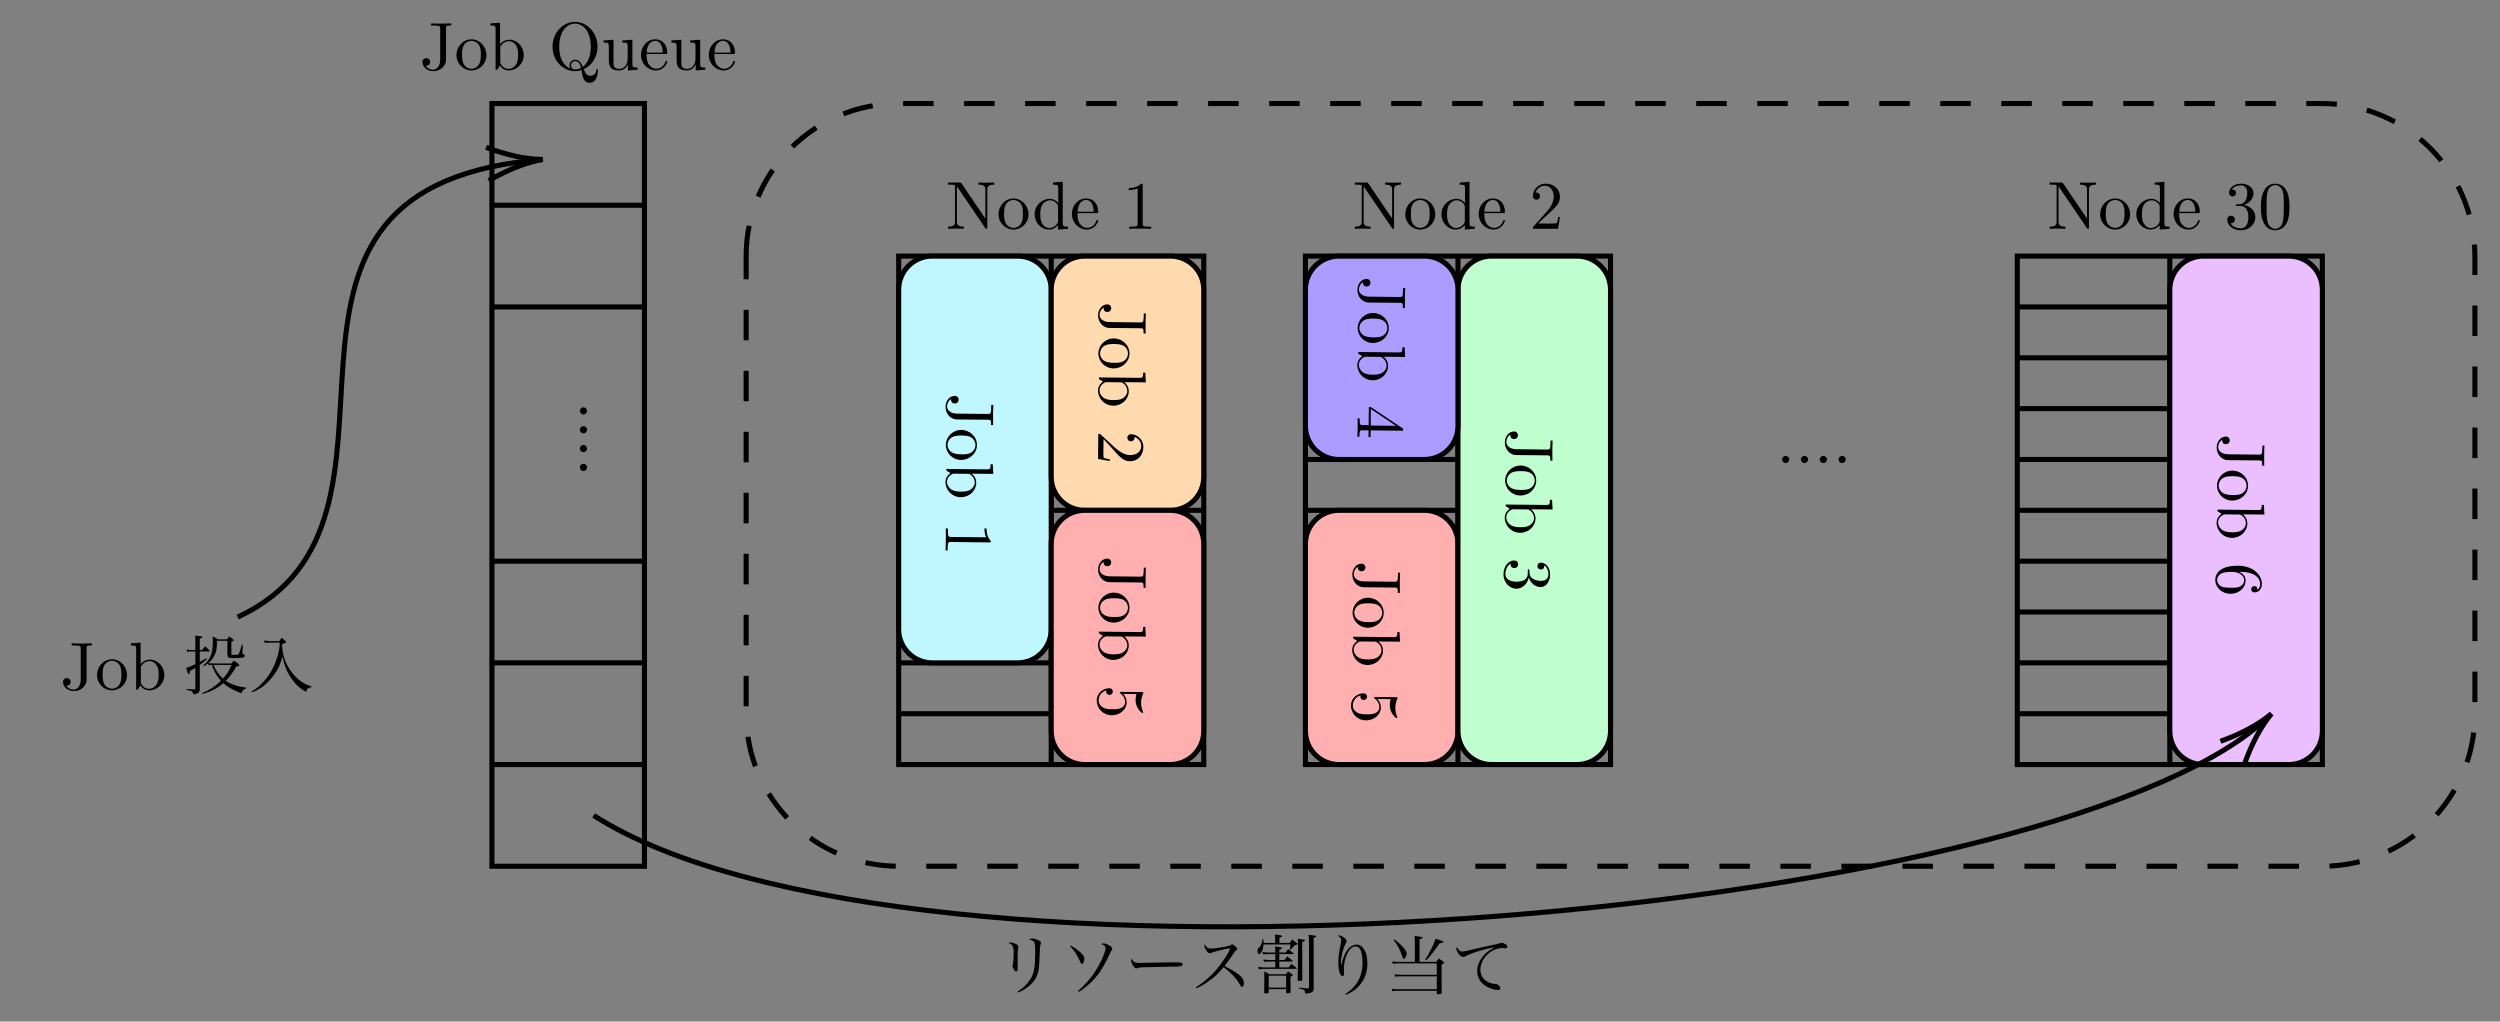 <?xml version="1.0" encoding="UTF-8"?>
<svg xmlns="http://www.w3.org/2000/svg" xmlns:xlink="http://www.w3.org/1999/xlink" width="551.09pt" height="225.19pt" viewBox="0 0 551.09 225.19" version="1.1">
<rect x="0" y="0" width="551.09" height="225.19" fill="#808080" stroke="none"/>
<defs>
<g>
<symbol overflow="visible" id="glyph0-0">
<path style="stroke:none;" d=""/>
</symbol>
<symbol overflow="visible" id="glyph0-1">
<path style="stroke:none;" d="M 2.875 -0.797 C 2.875 -1.219 2.516 -1.578 2.078 -1.578 C 1.641 -1.578 1.281 -1.219 1.281 -0.797 C 1.281 -0.359 1.641 0 2.078 0 C 2.516 0 2.875 -0.359 2.875 -0.797 Z M 2.875 -0.797 "/>
</symbol>
<symbol overflow="visible" id="glyph0-2">
<path style="stroke:none;" d="M 3.469 -10.016 C 3.328 -10.188 3.312 -10.203 3.031 -10.203 L 0.5 -10.203 L 0.5 -9.734 L 0.922 -9.734 C 1.156 -9.734 1.453 -9.719 1.672 -9.703 C 2.016 -9.672 2.031 -9.656 2.031 -9.359 L 2.031 -1.562 C 2.031 -1.172 2.031 -0.469 0.5 -0.469 L 0.5 0 C 1.016 -0.016 1.75 -0.047 2.234 -0.047 C 2.734 -0.047 3.469 -0.016 3.984 0 L 3.984 -0.469 C 2.453 -0.469 2.453 -1.172 2.453 -1.562 L 2.453 -9.328 C 2.531 -9.266 2.547 -9.25 2.594 -9.156 L 8.688 -0.188 C 8.828 -0.016 8.844 0 8.953 0 C 9.156 0 9.156 -0.109 9.156 -0.391 L 9.156 -8.641 C 9.156 -9.031 9.156 -9.734 10.688 -9.734 L 10.688 -10.203 C 10.172 -10.188 9.438 -10.156 8.953 -10.156 C 8.453 -10.156 7.719 -10.188 7.203 -10.203 L 7.203 -9.734 C 8.734 -9.734 8.734 -9.031 8.734 -8.641 L 8.734 -2.25 Z M 3.469 -10.016 "/>
</symbol>
<symbol overflow="visible" id="glyph0-3">
<path style="stroke:none;" d="M 7.031 -3.203 C 7.031 -5.109 5.547 -6.688 3.734 -6.688 C 1.859 -6.688 0.422 -5.062 0.422 -3.203 C 0.422 -1.266 1.969 0.172 3.719 0.172 C 5.531 0.172 7.031 -1.297 7.031 -3.203 Z M 3.734 -0.203 C 3.094 -0.203 2.438 -0.516 2.031 -1.203 C 1.656 -1.859 1.656 -2.781 1.656 -3.312 C 1.656 -3.906 1.656 -4.703 2.016 -5.359 C 2.422 -6.047 3.125 -6.359 3.719 -6.359 C 4.375 -6.359 5.016 -6.031 5.406 -5.391 C 5.797 -4.75 5.797 -3.891 5.797 -3.312 C 5.797 -2.781 5.797 -1.969 5.469 -1.312 C 5.141 -0.641 4.484 -0.203 3.734 -0.203 Z M 3.734 -0.203 "/>
</symbol>
<symbol overflow="visible" id="glyph0-4">
<path style="stroke:none;" d="M 5.672 -0.828 L 5.672 0.172 L 7.875 0 L 7.875 -0.469 C 6.828 -0.469 6.703 -0.562 6.703 -1.297 L 6.703 -10.359 L 4.562 -10.203 L 4.562 -9.734 C 5.594 -9.734 5.719 -9.641 5.719 -8.906 L 5.719 -5.672 C 5.281 -6.219 4.641 -6.609 3.844 -6.609 C 2.078 -6.609 0.516 -5.141 0.516 -3.219 C 0.516 -1.312 1.969 0.172 3.672 0.172 C 4.625 0.172 5.297 -0.344 5.672 -0.828 Z M 5.672 -4.828 L 5.672 -1.766 C 5.672 -1.5 5.672 -1.469 5.516 -1.203 C 5.062 -0.5 4.391 -0.172 3.75 -0.172 C 3.078 -0.172 2.547 -0.547 2.188 -1.125 C 1.797 -1.734 1.75 -2.578 1.75 -3.203 C 1.75 -3.75 1.781 -4.641 2.203 -5.312 C 2.531 -5.781 3.094 -6.281 3.906 -6.281 C 4.422 -6.281 5.047 -6.047 5.516 -5.375 C 5.672 -5.125 5.672 -5.094 5.672 -4.828 Z M 5.672 -4.828 "/>
</symbol>
<symbol overflow="visible" id="glyph0-5">
<path style="stroke:none;" d="M 1.672 -3.766 C 1.766 -5.984 3.016 -6.359 3.531 -6.359 C 5.062 -6.359 5.219 -4.344 5.219 -3.766 Z M 1.656 -3.453 L 5.828 -3.453 C 6.156 -3.453 6.203 -3.453 6.203 -3.766 C 6.203 -5.25 5.391 -6.688 3.531 -6.688 C 1.797 -6.688 0.422 -5.156 0.422 -3.281 C 0.422 -1.281 1.984 0.172 3.703 0.172 C 5.531 0.172 6.203 -1.5 6.203 -1.781 C 6.203 -1.922 6.078 -1.953 6 -1.953 C 5.875 -1.953 5.844 -1.859 5.812 -1.75 C 5.281 -0.203 3.938 -0.203 3.797 -0.203 C 3.047 -0.203 2.453 -0.656 2.109 -1.203 C 1.656 -1.922 1.656 -2.906 1.656 -3.453 Z M 1.656 -3.453 "/>
</symbol>
<symbol overflow="visible" id="glyph0-6">
<path style="stroke:none;" d="M 4.391 -9.562 C 4.391 -9.922 4.391 -9.953 4.047 -9.953 C 3.125 -9 1.812 -9 1.328 -9 L 1.328 -8.531 C 1.625 -8.531 2.516 -8.531 3.281 -8.922 L 3.281 -1.188 C 3.281 -0.641 3.234 -0.469 1.891 -0.469 L 1.422 -0.469 L 1.422 0 C 1.938 -0.047 3.234 -0.047 3.844 -0.047 C 4.438 -0.047 5.734 -0.047 6.266 0 L 6.266 -0.469 L 5.781 -0.469 C 4.438 -0.469 4.391 -0.625 4.391 -1.188 Z M 4.391 -9.562 "/>
</symbol>
<symbol overflow="visible" id="glyph0-7">
<path style="stroke:none;" d="M 1.891 -1.156 L 3.484 -2.688 C 5.812 -4.75 6.703 -5.562 6.703 -7.047 C 6.703 -8.75 5.359 -9.953 3.547 -9.953 C 1.859 -9.953 0.75 -8.578 0.75 -7.25 C 0.75 -6.406 1.5 -6.406 1.531 -6.406 C 1.797 -6.406 2.312 -6.594 2.312 -7.203 C 2.312 -7.594 2.047 -7.984 1.531 -7.984 C 1.406 -7.984 1.375 -7.984 1.328 -7.969 C 1.672 -8.938 2.484 -9.484 3.344 -9.484 C 4.703 -9.484 5.344 -8.281 5.344 -7.047 C 5.344 -5.859 4.594 -4.672 3.781 -3.75 L 0.906 -0.547 C 0.75 -0.391 0.75 -0.359 0.75 0 L 6.281 0 L 6.703 -2.594 L 6.328 -2.594 C 6.266 -2.156 6.156 -1.5 6 -1.266 C 5.906 -1.156 4.922 -1.156 4.578 -1.156 Z M 1.891 -1.156 "/>
</symbol>
<symbol overflow="visible" id="glyph0-8">
<path style="stroke:none;" d="M 4.328 -5.266 C 5.562 -5.656 6.422 -6.703 6.422 -7.891 C 6.422 -9.109 5.109 -9.953 3.672 -9.953 C 2.172 -9.953 1.031 -9.047 1.031 -7.922 C 1.031 -7.422 1.359 -7.141 1.797 -7.141 C 2.25 -7.141 2.547 -7.469 2.547 -7.906 C 2.547 -8.656 1.859 -8.656 1.625 -8.656 C 2.094 -9.375 3.078 -9.578 3.609 -9.578 C 4.234 -9.578 5.047 -9.25 5.047 -7.906 C 5.047 -7.719 5.016 -6.859 4.625 -6.203 C 4.188 -5.484 3.672 -5.438 3.297 -5.422 C 3.188 -5.406 2.828 -5.375 2.719 -5.375 C 2.594 -5.359 2.5 -5.344 2.5 -5.203 C 2.5 -5.031 2.594 -5.031 2.859 -5.031 L 3.516 -5.031 C 4.734 -5.031 5.281 -4.016 5.281 -2.547 C 5.281 -0.516 4.25 -0.094 3.594 -0.094 C 2.953 -0.094 1.844 -0.344 1.312 -1.219 C 1.844 -1.156 2.297 -1.484 2.297 -2.047 C 2.297 -2.578 1.891 -2.891 1.469 -2.891 C 1.109 -2.891 0.625 -2.672 0.625 -2.016 C 0.625 -0.656 2.016 0.328 3.641 0.328 C 5.469 0.328 6.828 -1.031 6.828 -2.547 C 6.828 -3.781 5.891 -4.938 4.328 -5.266 Z M 4.328 -5.266 "/>
</symbol>
<symbol overflow="visible" id="glyph0-9">
<path style="stroke:none;" d="M 6.875 -4.781 C 6.875 -5.969 6.797 -7.172 6.281 -8.281 C 5.594 -9.703 4.359 -9.953 3.734 -9.953 C 2.844 -9.953 1.75 -9.562 1.141 -8.172 C 0.656 -7.141 0.578 -5.969 0.578 -4.781 C 0.578 -3.656 0.641 -2.312 1.25 -1.188 C 1.891 0.031 2.984 0.328 3.719 0.328 C 4.531 0.328 5.656 0.016 6.312 -1.406 C 6.797 -2.438 6.875 -3.594 6.875 -4.781 Z M 3.719 0 C 3.141 0 2.25 -0.375 1.984 -1.812 C 1.828 -2.703 1.828 -4.078 1.828 -4.953 C 1.828 -5.922 1.828 -6.906 1.938 -7.703 C 2.219 -9.484 3.344 -9.625 3.719 -9.625 C 4.219 -9.625 5.203 -9.344 5.484 -7.875 C 5.625 -7.031 5.625 -5.906 5.625 -4.953 C 5.625 -3.844 5.625 -2.828 5.469 -1.859 C 5.25 -0.453 4.391 0 3.719 0 Z M 3.719 0 "/>
</symbol>
<symbol overflow="visible" id="glyph0-10">
<path style="stroke:none;" d="M 4.516 -2.203 C 4.516 -0.844 3.766 0 2.969 0 C 2.891 0 1.859 0 1.328 -0.859 C 2.109 -0.859 2.281 -1.312 2.281 -1.703 C 2.281 -2.234 1.859 -2.547 1.453 -2.547 C 1.125 -2.547 0.609 -2.328 0.609 -1.672 C 0.609 -0.562 1.672 0.328 3 0.328 C 4.531 0.328 5.609 -0.719 5.781 -1.844 C 5.797 -1.953 5.797 -1.984 5.797 -2.5 L 5.797 -9.125 C 5.797 -9.734 6 -9.734 6.953 -9.734 L 6.953 -10.203 C 6.281 -10.172 5.719 -10.156 5.016 -10.156 C 4.391 -10.156 3.078 -10.156 2.516 -10.203 L 2.516 -9.734 L 3.047 -9.734 C 4.516 -9.734 4.516 -9.547 4.516 -9.016 Z M 4.516 -2.203 "/>
</symbol>
<symbol overflow="visible" id="glyph0-11">
<path style="stroke:none;" d="M 2.562 -5.625 L 2.562 -10.359 L 0.422 -10.203 L 0.422 -9.734 C 1.469 -9.734 1.578 -9.641 1.578 -8.906 L 1.578 0 L 1.953 0 C 1.969 -0.016 2.094 -0.219 2.5 -0.922 C 2.719 -0.578 3.344 0.172 4.453 0.172 C 6.234 0.172 7.781 -1.297 7.781 -3.219 C 7.781 -5.125 6.312 -6.609 4.609 -6.609 C 3.453 -6.609 2.812 -5.906 2.562 -5.625 Z M 2.609 -1.703 L 2.609 -4.781 C 2.609 -5.062 2.609 -5.078 2.781 -5.312 C 3.359 -6.156 4.188 -6.281 4.547 -6.281 C 5.219 -6.281 5.75 -5.891 6.109 -5.312 C 6.5 -4.703 6.547 -3.859 6.547 -3.234 C 6.547 -2.688 6.516 -1.797 6.078 -1.125 C 5.766 -0.656 5.203 -0.172 4.391 -0.172 C 3.719 -0.172 3.188 -0.516 2.828 -1.078 C 2.609 -1.391 2.609 -1.438 2.609 -1.703 Z M 2.609 -1.703 "/>
</symbol>
<symbol overflow="visible" id="glyph0-12">
<path style="stroke:none;" d="M 4.812 -0.234 C 4 -0.531 2.328 -1.625 2.328 -5.062 C 2.328 -8.953 4.422 -10.156 5.797 -10.156 C 7.25 -10.156 9.281 -8.875 9.281 -5.062 C 9.281 -3.906 9.094 -1.797 7.516 -0.625 C 7.188 -1.469 6.703 -2.203 5.828 -2.203 C 5.062 -2.203 4.594 -1.562 4.594 -0.953 C 4.594 -0.547 4.797 -0.266 4.812 -0.234 Z M 7.125 -0.391 C 6.625 -0.109 6.141 -0.047 5.812 -0.047 C 5.047 -0.047 4.922 -0.734 4.922 -0.953 C 4.922 -1.391 5.25 -1.875 5.828 -1.875 C 6.625 -1.875 6.953 -1.25 7.125 -0.391 Z M 7.734 -0.109 C 9.5 -0.891 10.766 -2.812 10.766 -5.062 C 10.766 -8.109 8.516 -10.531 5.797 -10.531 C 3.125 -10.531 0.844 -8.141 0.844 -5.062 C 0.844 -2.047 3.094 0.328 5.812 0.328 C 6.281 0.328 6.797 0.234 7.234 0.109 C 7.453 1.531 7.656 2.891 9.047 2.891 C 10.578 2.891 10.859 0.906 10.859 0.156 C 10.859 0 10.859 -0.172 10.688 -0.172 C 10.562 -0.172 10.547 -0.047 10.531 0.109 C 10.438 0.906 9.812 1.359 9.172 1.359 C 8.469 1.359 8.094 0.844 7.734 -0.109 Z M 7.734 -0.109 "/>
</symbol>
<symbol overflow="visible" id="glyph0-13">
<path style="stroke:none;" d="M 5.844 -1.188 L 5.844 0.172 L 7.984 0 L 7.984 -0.469 C 6.953 -0.469 6.828 -0.562 6.828 -1.297 L 6.828 -6.609 L 4.625 -6.438 L 4.625 -5.969 C 5.672 -5.969 5.797 -5.875 5.797 -5.141 L 5.797 -2.484 C 5.797 -1.188 5.078 -0.172 3.984 -0.172 C 2.734 -0.172 2.672 -0.859 2.672 -1.641 L 2.672 -6.609 L 0.484 -6.438 L 0.484 -5.969 C 1.641 -5.969 1.641 -5.938 1.641 -4.594 L 1.641 -2.359 C 1.641 -1.188 1.641 0.172 3.906 0.172 C 4.75 0.172 5.406 -0.25 5.844 -1.188 Z M 5.844 -1.188 "/>
</symbol>
<symbol overflow="visible" id="glyph1-0">
<path style="stroke:none;" d=""/>
</symbol>
<symbol overflow="visible" id="glyph1-1">
<path style="stroke:none;" d="M 2.156 4.531 C 0.797 4.531 -0.047 3.766 -0.031 2.969 C -0.031 2.891 -0.016 1.859 0.844 1.344 C 0.844 2.125 1.281 2.297 1.672 2.297 C 2.203 2.312 2.531 1.891 2.531 1.484 C 2.531 1.156 2.328 0.641 1.672 0.625 C 0.562 0.609 -0.344 1.672 -0.359 3 C -0.375 4.531 0.656 5.609 1.781 5.797 C 1.891 5.812 1.922 5.812 2.438 5.828 L 9.062 5.891 C 9.672 5.906 9.672 6.109 9.656 7.062 L 10.125 7.062 C 10.109 6.391 10.094 5.828 10.109 5.125 C 10.109 4.5 10.125 3.188 10.172 2.625 L 9.703 2.625 L 9.703 3.156 C 9.688 4.625 9.5 4.609 8.969 4.609 Z M 2.156 4.531 "/>
</symbol>
<symbol overflow="visible" id="glyph1-2">
<path style="stroke:none;" d="M 3.125 7.062 C 5.031 7.078 6.625 5.625 6.641 3.812 C 6.672 1.938 5.062 0.469 3.203 0.453 C 1.266 0.438 -0.188 1.969 -0.219 3.719 C -0.234 5.531 1.219 7.047 3.125 7.062 Z M 0.156 3.734 C 0.172 3.094 0.484 2.438 1.188 2.047 C 1.844 1.672 2.766 1.688 3.297 1.688 C 3.891 1.703 4.688 1.703 5.344 2.078 C 6.016 2.484 6.328 3.188 6.312 3.781 C 6.312 4.438 5.984 5.078 5.328 5.469 C 4.688 5.844 3.828 5.844 3.25 5.828 C 2.719 5.828 1.906 5.812 1.25 5.484 C 0.594 5.141 0.156 4.484 0.156 3.734 Z M 0.156 3.734 "/>
</symbol>
<symbol overflow="visible" id="glyph1-3">
<path style="stroke:none;" d="M 5.594 2.625 L 10.328 2.672 L 10.203 0.531 L 9.734 0.531 C 9.719 1.578 9.625 1.688 8.891 1.672 L -0.016 1.578 L -0.016 1.953 C 0 1.969 0.203 2.094 0.891 2.516 C 0.547 2.719 -0.203 3.344 -0.219 4.453 C -0.234 6.234 1.219 7.797 3.141 7.812 C 5.047 7.828 6.547 6.375 6.562 4.672 C 6.578 3.516 5.875 2.875 5.594 2.625 Z M 1.672 2.625 L 4.75 2.656 C 5.031 2.656 5.047 2.656 5.281 2.844 C 6.125 3.422 6.234 4.25 6.234 4.609 C 6.219 5.281 5.828 5.812 5.25 6.172 C 4.641 6.547 3.797 6.594 3.172 6.578 C 2.625 6.578 1.734 6.531 1.062 6.094 C 0.594 5.766 0.109 5.203 0.125 4.391 C 0.125 3.719 0.484 3.188 1.047 2.844 C 1.359 2.625 1.406 2.625 1.672 2.625 Z M 1.672 2.625 "/>
</symbol>
<symbol overflow="visible" id="glyph1-4">
<path style="stroke:none;" d="M 9.516 4.5 C 9.875 4.5 9.906 4.5 9.906 4.156 C 8.969 3.219 8.984 1.906 8.984 1.422 L 8.516 1.422 C 8.516 1.719 8.5 2.609 8.891 3.375 L 1.156 3.297 C 0.609 3.281 0.438 3.234 0.453 1.891 L 0.453 1.422 L -0.016 1.422 C 0.031 1.938 0.016 3.234 0 3.844 C 0 4.438 -0.016 5.734 -0.062 6.266 L 0.406 6.266 L 0.406 5.781 C 0.422 4.438 0.578 4.391 1.141 4.406 Z M 9.516 4.5 "/>
</symbol>
<symbol overflow="visible" id="glyph1-5">
<path style="stroke:none;" d="M 1.141 1.906 L 2.656 3.516 C 4.688 5.859 5.484 6.766 6.969 6.781 C 8.672 6.797 9.891 5.469 9.922 3.656 C 9.938 1.969 8.562 0.844 7.234 0.828 C 6.391 0.812 6.391 1.562 6.391 1.594 C 6.391 1.859 6.562 2.375 7.172 2.391 C 7.562 2.391 7.969 2.125 7.969 1.609 C 7.969 1.484 7.969 1.453 7.953 1.406 C 8.922 1.766 9.453 2.578 9.453 3.438 C 9.438 4.797 8.219 5.438 6.984 5.422 C 5.797 5.406 4.625 4.641 3.703 3.828 L 0.531 0.906 C 0.375 0.75 0.344 0.75 -0.016 0.75 L -0.062 6.281 L 2.516 6.734 L 2.531 6.359 C 2.094 6.281 1.438 6.172 1.203 6.016 C 1.094 5.922 1.109 4.938 1.109 4.594 Z M 1.141 1.906 "/>
</symbol>
<symbol overflow="visible" id="glyph1-6">
<path style="stroke:none;" d="M 2.922 6.734 C 4.703 6.75 6.219 5.547 6.234 3.938 C 6.25 3.219 6 2.578 5.5 2.031 L 8.406 2.062 C 8.297 2.359 8.203 2.859 8.203 3.328 C 8.188 5.172 9.531 6.234 9.719 6.234 C 9.812 6.234 9.891 6.188 9.891 6.078 C 9.891 6.062 9.891 6.047 9.844 5.969 C 9.703 5.672 9.422 4.922 9.422 3.922 C 9.438 3.312 9.547 2.656 9.875 1.953 C 9.922 1.828 9.922 1.797 9.922 1.766 C 9.922 1.625 9.797 1.625 9.562 1.625 L 5.141 1.578 C 4.875 1.562 4.75 1.562 4.75 1.766 C 4.75 1.875 4.797 1.906 4.891 1.953 C 5.125 2.125 5.906 2.688 5.891 3.906 C 5.891 4.672 5.219 5.047 4.938 5.156 C 4.375 5.391 3.797 5.422 3.047 5.406 C 2.516 5.406 1.625 5.391 1.016 5.031 C 0.438 4.656 0.047 4.109 0.062 3.422 C 0.062 2.328 0.859 1.5 1.75 1.234 C 1.734 1.281 1.719 1.328 1.719 1.5 C 1.719 1.984 2.078 2.234 2.438 2.25 C 2.797 2.25 3.188 2 3.188 1.516 C 3.188 1.297 3.078 0.781 2.391 0.781 C 1.109 0.766 -0.344 1.781 -0.359 3.453 C -0.391 5.188 1.031 6.719 2.922 6.734 Z M 2.922 6.734 "/>
</symbol>
<symbol overflow="visible" id="glyph1-7">
<path style="stroke:none;" d="M 4.891 2.016 L 5.25 2.031 C 9.016 2.062 9.531 3.938 9.531 4.688 C 9.531 5.047 9.422 5.672 8.922 6 C 8.922 5.766 8.938 5.172 8.266 5.172 C 7.797 5.156 7.562 5.516 7.562 5.844 C 7.562 6.078 7.688 6.531 8.266 6.547 C 9.172 6.547 9.891 5.906 9.906 4.672 C 9.922 2.75 8.016 0.703 4.719 0.672 C 0.734 0.625 -0.359 2.359 -0.375 3.75 C -0.391 5.406 1 6.844 2.969 6.859 C 4.859 6.875 6.312 5.562 6.328 3.906 C 6.344 2.891 5.578 2.328 4.891 2.016 Z M 0.047 3.75 C 0.062 2.812 0.953 2.375 1.172 2.281 C 1.891 2.016 3.094 2.031 3.359 2.031 C 4.531 2.047 6 2.547 5.984 3.891 C 5.984 4.125 5.984 4.812 5.047 5.266 C 4.5 5.531 3.734 5.531 3 5.516 C 2.281 5.516 1.531 5.5 1 5.25 C 0.125 4.781 0.047 4.094 0.047 3.75 Z M 0.047 3.75 "/>
</symbol>
<symbol overflow="visible" id="glyph1-8">
<path style="stroke:none;" d="M 5.219 4.391 C 5.594 5.625 6.641 6.5 7.828 6.5 C 9.047 6.516 9.906 5.219 9.922 3.781 C 9.938 2.281 9.031 1.125 7.906 1.109 C 7.406 1.109 7.125 1.438 7.125 1.875 C 7.109 2.328 7.438 2.625 7.875 2.625 C 8.625 2.641 8.641 1.953 8.641 1.719 C 9.359 2.188 9.547 3.188 9.547 3.719 C 9.531 4.344 9.203 5.141 7.859 5.125 C 7.672 5.125 6.812 5.094 6.156 4.688 C 5.438 4.25 5.406 3.734 5.391 3.359 C 5.375 3.25 5.344 2.891 5.344 2.781 C 5.328 2.656 5.312 2.562 5.172 2.562 C 5 2.547 5 2.641 5 2.906 L 5 3.562 C 4.984 4.781 3.953 5.328 2.484 5.312 C 0.453 5.281 0.047 4.25 0.062 3.594 C 0.062 2.953 0.328 1.844 1.203 1.328 C 1.141 1.859 1.453 2.312 2.016 2.312 C 2.547 2.328 2.875 1.922 2.875 1.5 C 2.875 1.141 2.672 0.656 2.016 0.641 C 0.656 0.625 -0.344 2.016 -0.359 3.641 C -0.391 5.469 0.953 6.844 2.469 6.859 C 3.703 6.875 4.875 5.938 5.219 4.391 Z M 5.219 4.391 "/>
</symbol>
<symbol overflow="visible" id="glyph1-9">
<path style="stroke:none;" d="M 2.422 4.422 L 1.125 4.406 C 0.578 4.391 0.422 4.359 0.438 3.25 L 0.438 2.938 L -0.031 2.938 C 0.016 3.562 0 4.328 0 4.953 C -0.016 5.594 -0.016 6.375 -0.078 6.984 L 0.391 6.984 L 0.391 6.672 C 0.406 5.578 0.562 5.547 1.109 5.562 L 2.406 5.578 L 2.391 7.062 L 2.844 7.062 L 2.859 5.578 L 9.656 5.656 C 9.953 5.656 10.047 5.656 10.047 5.406 C 10.047 5.281 10.062 5.234 9.891 5.109 L 2.922 0.453 L 2.469 0.453 Z M 2.875 4.516 L 2.906 0.875 L 8.453 4.578 Z M 2.875 4.516 "/>
</symbol>
<symbol overflow="visible" id="glyph2-0">
<path style="stroke:none;" d=""/>
</symbol>
<symbol overflow="visible" id="glyph2-1">
<path style="stroke:none;" d="M 0.797 2.875 C 1.219 2.875 1.578 2.516 1.578 2.078 C 1.578 1.641 1.219 1.281 0.797 1.281 C 0.359 1.281 0 1.641 0 2.078 C 0 2.516 0.359 2.875 0.797 2.875 Z M 0.797 2.875 "/>
</symbol>
<symbol overflow="visible" id="glyph3-0">
<path style="stroke:none;" d="M 1.438 -12.359 L 1.438 1.438 L 12.938 1.438 L 12.938 -12.359 Z M 11.719 -11.609 L 7.203 -6.047 L 2.672 -11.609 Z M 12.188 0.109 L 7.672 -5.453 L 12.188 -11.016 Z M 2.688 0.688 L 7.203 -4.859 L 11.703 0.688 Z M 2.188 0.125 L 2.188 -11.047 L 6.719 -5.453 Z M 2.188 0.125 "/>
</symbol>
<symbol overflow="visible" id="glyph3-1">
<path style="stroke:none;" d="M 3.281 -10.281 C 3.828 -10.031 3.953 -9.953 4.125 -9.656 C 4.344 -9.328 4.406 -8.984 4.406 -7.938 C 4.406 -6.797 4.344 -5.984 4.219 -5.594 C 4.172 -5.422 4.156 -5.375 4.156 -5.281 C 4.156 -5.094 4.25 -4.766 4.406 -4.469 C 4.578 -4.156 4.766 -3.984 4.953 -3.984 C 5.109 -3.984 5.219 -4.094 5.25 -4.297 C 5.281 -4.453 5.297 -4.609 5.297 -5.078 C 5.297 -5.234 5.297 -5.375 5.297 -5.562 C 5.281 -6.141 5.281 -6.469 5.281 -6.656 C 5.281 -7.672 5.328 -8.797 5.406 -9.125 C 5.422 -9.25 5.453 -9.406 5.453 -9.438 C 5.453 -9.609 5.312 -9.797 5.078 -9.953 C 4.688 -10.188 4.062 -10.391 3.719 -10.391 C 3.5 -10.391 3.453 -10.375 3.281 -10.281 Z M 5.344 0.672 C 7.484 -0.188 9.031 -1.625 9.625 -3.281 C 9.938 -4.125 10.016 -4.781 10.094 -6.875 C 10.156 -8.656 10.219 -9.609 10.328 -9.953 C 10.422 -10.188 10.422 -10.188 10.422 -10.297 C 10.422 -10.516 10.266 -10.688 9.906 -10.875 C 9.453 -11.078 8.781 -11.266 8.438 -11.266 C 8.172 -11.266 8.047 -11.234 7.844 -11.047 C 8.359 -10.938 8.703 -10.766 8.891 -10.531 C 9.094 -10.266 9.156 -9.797 9.156 -8.359 C 9.156 -4.969 8.938 -3.734 8.141 -2.375 C 7.484 -1.297 6.672 -0.484 5.234 0.484 Z M 5.344 0.672 "/>
</symbol>
<symbol overflow="visible" id="glyph3-2">
<path style="stroke:none;" d="M 2.469 -9.562 C 3.406 -8.625 4.141 -7.453 4.766 -5.938 C 4.859 -5.719 4.938 -5.641 5.094 -5.641 C 5.344 -5.641 5.609 -6.203 5.609 -6.797 C 5.609 -7.156 5.5 -7.391 5.172 -7.781 C 4.656 -8.375 3.688 -9.109 2.609 -9.703 Z M 4.406 0.5 C 6.047 -0.531 7.641 -1.984 8.781 -3.531 C 9.469 -4.484 10.359 -6.031 10.969 -7.359 C 11.344 -8.188 11.484 -8.484 11.609 -8.641 C 11.766 -8.812 11.766 -8.859 11.766 -8.984 C 11.766 -9.219 11.594 -9.453 11.203 -9.688 C 10.688 -10.016 10.172 -10.188 9.797 -10.188 C 9.609 -10.188 9.562 -10.156 9.375 -10.016 C 9.766 -9.906 9.906 -9.828 10.078 -9.641 C 10.234 -9.484 10.297 -9.344 10.297 -9.109 C 10.297 -8.516 9.547 -6.672 8.719 -5.188 C 7.531 -3.094 6.094 -1.328 4.219 0.297 Z M 4.406 0.5 "/>
</symbol>
<symbol overflow="visible" id="glyph3-3">
<path style="stroke:none;" d="M 1.625 -6.797 C 1.531 -6.703 1.516 -6.672 1.516 -6.469 C 1.516 -6.125 1.75 -5.516 2.062 -5.141 C 2.297 -4.828 2.531 -4.672 2.75 -4.672 C 2.797 -4.672 2.906 -4.703 2.969 -4.719 C 3.188 -4.844 3.328 -4.859 4 -4.906 C 4.5 -4.938 7.797 -5.016 9.125 -5.031 C 11.844 -5.062 12.188 -5.078 12.578 -5.203 C 12.781 -5.266 12.906 -5.422 12.906 -5.594 C 12.906 -5.719 12.844 -5.812 12.703 -5.875 C 12.453 -5.984 12.125 -6.016 10.844 -6.016 C 10.359 -6.016 5.797 -5.938 5.234 -5.922 C 3.625 -5.875 3.625 -5.875 3.469 -5.875 C 2.703 -5.875 2.422 -5.953 2.062 -6.219 C 1.875 -6.375 1.797 -6.469 1.625 -6.797 Z M 1.625 -6.797 "/>
</symbol>
<symbol overflow="visible" id="glyph3-4">
<path style="stroke:none;" d="M 1.531 -0.281 C 2.531 -0.719 3.141 -1.062 4.047 -1.703 C 5.438 -2.641 6.375 -3.516 7.531 -4.938 C 9 -3.891 10.234 -2.609 10.953 -1.406 C 11.234 -0.906 11.234 -0.906 11.297 -0.828 C 11.406 -0.672 11.531 -0.609 11.625 -0.609 C 11.875 -0.609 12.016 -0.891 12.016 -1.344 C 12.016 -1.938 11.859 -2.359 11.469 -2.781 C 10.906 -3.406 9.781 -4.141 7.75 -5.203 C 8.875 -6.672 8.875 -6.672 9.562 -7.703 C 10.078 -8.484 10.078 -8.484 10.375 -8.688 C 10.516 -8.766 10.562 -8.859 10.562 -8.953 C 10.562 -9.234 9.75 -9.969 9.438 -9.969 C 9.344 -9.969 9.266 -9.938 9.109 -9.828 C 8.859 -9.672 8.594 -9.594 7.766 -9.438 C 6.672 -9.219 5.219 -9.031 4.75 -9.031 C 4.109 -9.031 3.812 -9.25 3.391 -9.984 C 3.328 -9.859 3.297 -9.797 3.297 -9.703 C 3.297 -9.469 3.391 -9.172 3.594 -8.844 C 3.906 -8.281 4.219 -8.016 4.531 -8.016 C 4.609 -8.016 4.703 -8.031 4.766 -8.062 C 5.234 -8.25 5.297 -8.266 5.984 -8.453 C 7.562 -8.891 8.328 -9.047 9.016 -9.078 C 8.734 -8.406 8.5 -7.938 8.031 -7.234 C 7.188 -5.906 6.156 -4.562 5.297 -3.656 C 4.219 -2.531 2.797 -1.359 1.422 -0.5 Z M 1.531 -0.281 "/>
</symbol>
<symbol overflow="visible" id="glyph3-5">
<path style="stroke:none;" d="M 4.562 -7.828 L 4.562 -6.516 L 3.125 -6.516 C 2.953 -6.516 2.406 -6.562 1.922 -6.625 L 2.062 -6.094 C 2.562 -6.172 2.781 -6.188 3.031 -6.188 L 4.562 -6.188 L 4.562 -4.891 L 1.922 -4.891 C 1.734 -4.891 1.391 -4.938 0.797 -5.016 L 0.938 -4.453 C 1.484 -4.531 1.703 -4.562 1.922 -4.562 L 9.172 -4.562 C 9.25 -4.562 9.312 -4.594 9.312 -4.641 C 9.312 -4.672 9.297 -4.719 9.25 -4.766 C 8.75 -5.141 8.594 -5.281 8.109 -5.672 C 7.844 -5.312 7.844 -5.312 7.531 -4.891 L 5.453 -4.891 L 5.453 -6.188 L 8.25 -6.188 C 8.328 -6.188 8.391 -6.234 8.391 -6.297 C 8.391 -6.328 8.359 -6.375 8.312 -6.422 C 7.828 -6.812 7.688 -6.922 7.188 -7.297 C 6.922 -6.969 6.828 -6.859 6.562 -6.516 L 5.453 -6.516 L 5.453 -7.828 L 8.453 -7.828 C 8.547 -7.828 8.594 -7.859 8.594 -7.906 C 8.594 -7.938 8.578 -7.969 8.547 -8.016 C 8.062 -8.406 7.906 -8.531 7.422 -8.922 C 7.156 -8.625 7.078 -8.531 6.844 -8.172 L 5.453 -8.172 L 5.453 -8.797 C 5.969 -8.953 6.016 -8.969 6.016 -9.125 C 6.016 -9.203 5.969 -9.25 5.859 -9.281 C 5.719 -9.344 5.141 -9.438 4.516 -9.484 C 4.547 -9.062 4.562 -8.859 4.562 -8.516 L 4.562 -8.172 L 2.875 -8.172 C 2.641 -8.172 2.109 -8.219 1.75 -8.281 L 1.891 -7.766 C 2.562 -7.812 2.688 -7.828 2.875 -7.828 Z M 1.984 -10.281 C 1.984 -10.609 1.969 -10.766 1.906 -11.172 L 1.75 -11.172 C 1.688 -10.328 1.406 -9.672 0.969 -9.25 C 0.688 -9 0.641 -8.891 0.641 -8.594 C 0.641 -8.109 0.781 -7.812 0.984 -7.812 C 1.172 -7.812 1.438 -8.062 1.625 -8.453 C 1.812 -8.797 1.906 -9.266 1.969 -9.953 L 7.922 -9.953 C 7.875 -9.547 7.875 -9.547 7.797 -8.797 L 7.922 -8.797 C 8.031 -8.922 8.156 -9.062 8.266 -9.172 C 8.578 -9.5 8.578 -9.5 8.812 -9.734 C 9.438 -9.938 9.453 -9.953 9.453 -10.062 C 9.453 -10.141 9.422 -10.203 9.297 -10.281 C 8.844 -10.625 8.703 -10.719 8.25 -11.047 C 8.016 -10.703 7.953 -10.609 7.734 -10.281 L 5.469 -10.281 L 5.469 -11.422 C 6.062 -11.625 6.062 -11.625 6.062 -11.75 C 6.062 -11.953 5.578 -12.062 4.469 -12.125 C 4.531 -11.688 4.547 -11.484 4.547 -11.25 L 4.547 -10.281 Z M 3.109 -0.094 L 6.953 -0.094 L 6.953 0.594 C 6.953 0.75 7.031 0.812 7.266 0.812 C 7.766 0.812 7.922 0.734 7.938 0.531 C 7.922 -0.438 7.906 -1.734 7.906 -1.781 C 7.906 -1.984 7.906 -2.328 7.922 -2.766 C 8.406 -3.125 8.406 -3.125 8.406 -3.188 C 8.406 -3.25 8.359 -3.312 8.25 -3.391 C 7.891 -3.656 7.766 -3.719 7.375 -4 C 7.141 -3.734 7.078 -3.656 6.891 -3.391 L 3.219 -3.391 C 2.781 -3.672 2.625 -3.75 2.125 -4 C 2.156 -3.484 2.156 -3.25 2.156 -2.641 C 2.156 -1.844 2.141 -1.031 2.109 0.609 C 2.109 0.625 2.109 0.656 2.109 0.656 C 2.109 0.797 2.188 0.844 2.359 0.844 C 2.578 0.844 2.875 0.812 2.969 0.781 C 3.078 0.734 3.109 0.672 3.109 0.531 Z M 3.109 -3.062 L 6.953 -3.062 L 6.953 -0.438 L 3.109 -0.438 Z M 10.5 -10.484 C 11.047 -10.688 11.109 -10.75 11.109 -10.844 C 11.109 -11 10.984 -11.016 9.516 -11.203 C 9.562 -10.516 9.578 -10.109 9.578 -8.953 C 9.578 -6.891 9.547 -4.188 9.5 -2.141 C 9.5 -2.109 9.5 -2.094 9.5 -2.078 C 9.5 -1.953 9.594 -1.891 9.781 -1.891 C 9.969 -1.891 10.281 -1.922 10.359 -1.969 C 10.5 -2.016 10.516 -2.062 10.516 -2.219 C 10.516 -3.781 10.5 -5.438 10.5 -8.281 Z M 12 -0.5 C 12 -0.312 11.938 -0.266 11.703 -0.266 C 11.234 -0.281 11.172 -0.281 10.406 -0.375 C 10.266 -0.391 10.062 -0.406 9.781 -0.438 L 9.781 -0.25 C 10.641 -0.062 10.734 -0.031 10.891 0.109 C 11.078 0.266 11.156 0.453 11.172 0.906 C 11.891 0.812 12.25 0.75 12.547 0.609 C 12.922 0.422 13.031 0.234 13.031 -0.266 C 13.016 -1.531 13.016 -1.812 13.016 -3.156 L 13.016 -11.391 C 13.438 -11.562 13.562 -11.609 13.562 -11.719 C 13.562 -11.891 13.312 -11.938 11.906 -12.078 C 11.969 -11.562 11.984 -11.281 11.984 -10.844 Z M 12 -0.5 "/>
</symbol>
<symbol overflow="visible" id="glyph3-6">
<path style="stroke:none;" d="M 5.734 1.156 C 7.094 0.609 8.062 -0.078 8.906 -1.125 C 9.969 -2.406 10.484 -3.953 10.484 -5.828 C 10.484 -8.219 9.5 -9.922 8.125 -9.922 C 7.469 -9.922 6.906 -9.641 6.375 -9.078 C 5.656 -8.344 5.125 -7.141 4.703 -5.297 L 4.672 -5.297 C 4.656 -5.562 4.656 -5.703 4.656 -5.844 C 4.656 -7.172 5.141 -9.219 5.688 -10.125 C 5.859 -10.391 5.891 -10.484 5.891 -10.672 C 5.891 -10.953 5.734 -11.188 5.328 -11.469 C 4.938 -11.766 4.484 -11.953 4.188 -11.953 C 4.125 -11.953 4.047 -11.922 3.922 -11.875 C 4.5 -11.594 4.703 -11.312 4.703 -10.859 C 4.703 -10.656 4.656 -10.375 4.547 -9.797 C 4.172 -7.891 4.078 -7.141 4.078 -5.953 C 4.078 -4.172 4.438 -3 4.984 -3 C 5.234 -3 5.359 -3.156 5.359 -3.438 C 5.359 -3.531 5.359 -3.656 5.344 -3.734 C 5.297 -4.219 5.297 -4.391 5.297 -4.625 C 5.297 -5.609 5.547 -6.781 5.969 -7.719 C 6.484 -8.891 7.141 -9.516 7.859 -9.516 C 8.281 -9.516 8.625 -9.297 8.891 -8.891 C 9.203 -8.359 9.422 -7.172 9.422 -5.922 C 9.422 -4.047 8.906 -2.422 7.906 -1.078 C 7.281 -0.266 6.641 0.297 5.625 0.938 Z M 5.734 1.156 "/>
</symbol>
<symbol overflow="visible" id="glyph3-7">
<path style="stroke:none;" d="M 7.609 -6.109 L 7.609 -11.109 C 8.062 -11.188 8.266 -11.281 8.266 -11.422 C 8.266 -11.594 8.047 -11.641 7.281 -11.734 C 7.094 -11.75 6.844 -11.766 6.484 -11.812 C 6.562 -11.109 6.562 -10.781 6.562 -10.188 L 6.562 -6.109 L 2.875 -6.109 C 2.516 -6.109 1.969 -6.172 1.594 -6.219 L 1.703 -5.688 C 2.219 -5.75 2.5 -5.766 2.844 -5.766 L 11.406 -5.766 L 11.406 -3.266 L 3.5 -3.266 C 2.891 -3.266 2.578 -3.297 2.109 -3.359 L 2.219 -2.844 C 2.672 -2.906 2.875 -2.922 3.5 -2.922 L 11.406 -2.922 L 11.406 -0.078 L 2.828 -0.078 C 2.266 -0.078 1.969 -0.094 1.516 -0.172 L 1.594 0.344 C 2.109 0.266 2.297 0.266 2.859 0.266 L 11.406 0.266 L 11.406 0.844 C 11.406 0.984 11.469 1.016 11.656 1.016 C 11.953 1.016 12.266 0.984 12.375 0.922 C 12.469 0.875 12.484 0.812 12.484 0.672 C 12.469 -1.062 12.469 -1.359 12.469 -1.953 L 12.469 -5.484 C 12.875 -5.688 13.016 -5.797 13.016 -5.922 C 13.016 -6 12.953 -6.062 12.828 -6.188 C 12.438 -6.469 12.312 -6.562 11.859 -6.859 C 11.594 -6.531 11.516 -6.422 11.266 -6.109 Z M 1.906 -10.938 C 2.969 -9.438 3.234 -8.906 3.781 -7.344 C 3.969 -6.797 3.984 -6.75 4.109 -6.75 C 4.391 -6.75 4.766 -7.453 4.766 -7.969 C 4.766 -8.219 4.578 -8.609 4.328 -8.922 C 3.656 -9.734 2.844 -10.516 2.078 -11.062 Z M 10.906 -10.625 C 10.625 -9.891 10.625 -9.875 10.344 -9.312 C 9.5 -7.641 9.281 -7.234 8.828 -6.547 L 9.062 -6.422 C 10.219 -7.703 10.625 -8.203 12.016 -10.188 C 12.656 -10.297 12.844 -10.359 12.844 -10.516 C 12.844 -10.672 12.75 -10.688 11.125 -11.203 Z M 10.906 -10.625 "/>
</symbol>
<symbol overflow="visible" id="glyph3-8">
<path style="stroke:none;" d="M 1.516 -9.375 C 1.375 -9.203 1.344 -9.109 1.344 -9 C 1.344 -8.766 1.5 -8.375 1.719 -8.031 C 2.062 -7.516 2.484 -7.188 2.828 -7.188 C 3.016 -7.188 3.125 -7.219 3.406 -7.391 C 3.859 -7.641 4.797 -8.016 5.703 -8.312 C 7.344 -8.844 8.531 -9.109 9.828 -9.297 C 8.641 -8.688 8.062 -8.297 7.484 -7.656 C 6.5 -6.594 5.922 -5.312 5.922 -4.156 C 5.922 -2.812 6.5 -1.703 7.594 -0.938 C 8.391 -0.359 9.688 0.094 10.516 0.094 C 10.828 0.094 11.047 -0.062 11.047 -0.297 C 11.047 -0.469 10.875 -0.734 10.609 -0.984 C 10.391 -1.172 10.297 -1.219 10 -1.219 C 9.594 -1.234 9.016 -1.359 8.531 -1.562 C 7.297 -2.094 6.641 -3.078 6.641 -4.406 C 6.641 -6.812 9.016 -9.156 11.469 -9.156 C 11.609 -9.156 11.688 -9.156 11.875 -9.125 C 11.969 -9.109 12.078 -9.109 12.125 -9.109 C 12.406 -9.109 12.578 -9.25 12.578 -9.469 C 12.578 -9.672 12.453 -9.828 12.156 -10.016 C 11.875 -10.188 11.562 -10.328 11.391 -10.328 C 11.266 -10.328 11.172 -10.297 10.875 -10.203 C 10.453 -10.062 10.031 -9.969 8.938 -9.75 C 8 -9.562 7.219 -9.391 6.609 -9.25 C 3.391 -8.469 3.031 -8.391 2.625 -8.391 C 2.344 -8.391 2.188 -8.453 1.984 -8.641 C 1.75 -8.844 1.641 -9.031 1.516 -9.375 Z M 1.516 -9.375 "/>
</symbol>
<symbol overflow="visible" id="glyph3-9">
<path style="stroke:none;" d="M 5.656 -5.359 C 5.922 -5.422 5.984 -5.422 6.359 -5.438 C 6.812 -4.078 7.469 -2.953 8.359 -1.938 C 7.094 -0.703 6 0.016 4.219 0.766 L 4.297 0.969 C 5.422 0.641 6 0.438 6.812 0 C 7.641 -0.438 8.234 -0.828 8.891 -1.406 C 9.844 -0.562 10.844 0 12.875 0.812 C 13.203 0.094 13.391 -0.109 13.891 -0.234 L 13.906 -0.453 C 12.531 -0.609 11.844 -0.781 10.812 -1.203 C 10.281 -1.438 9.875 -1.641 9.438 -1.922 C 10.438 -2.969 11 -3.766 11.703 -5.047 C 12.234 -5.156 12.438 -5.25 12.438 -5.375 C 12.438 -5.422 12.391 -5.484 12.281 -5.594 C 11.844 -5.969 11.719 -6.062 11.234 -6.391 C 11.016 -6.141 10.922 -6.047 10.672 -5.766 L 6.734 -5.766 C 6.188 -5.766 6.016 -5.781 5.641 -5.859 C 6.125 -6.281 6.438 -6.656 6.734 -7.141 C 7.312 -8.109 7.469 -8.766 7.531 -10.75 L 9.797 -10.75 L 9.797 -7.891 C 9.797 -7.109 10 -6.938 10.906 -6.938 C 13.156 -6.938 13.625 -7.031 13.625 -7.453 C 13.625 -7.594 13.547 -7.688 13.375 -7.781 C 13.094 -7.922 13.094 -7.922 13.094 -8.078 C 13.094 -8.125 13.094 -8.188 13.109 -8.25 L 13.203 -9.891 L 13.016 -9.906 C 12.859 -9.469 12.75 -9.125 12.672 -8.906 C 12.578 -8.562 12.484 -8.328 12.453 -8.203 C 12.359 -8 12.312 -7.859 12.266 -7.812 C 12.188 -7.688 11.969 -7.656 11.266 -7.656 C 10.672 -7.656 10.672 -7.656 10.672 -7.953 L 10.672 -10.516 C 11.078 -10.75 11.172 -10.812 11.172 -10.906 C 11.172 -10.953 11.125 -11.016 11.047 -11.078 C 10.703 -11.375 10.594 -11.453 10.234 -11.719 C 9.984 -11.438 9.906 -11.359 9.672 -11.078 L 7.719 -11.078 C 7.219 -11.391 7.078 -11.469 6.547 -11.719 C 6.562 -11.234 6.578 -11.031 6.578 -10.625 C 6.578 -9.141 6.438 -8.172 6.094 -7.406 C 5.75 -6.625 5.172 -5.891 4.469 -5.328 L 4.594 -5.125 C 5.078 -5.438 5.234 -5.547 5.562 -5.812 Z M 10.672 -5.438 C 10.203 -4.203 9.766 -3.469 8.812 -2.422 C 7.953 -3.203 7.281 -4.156 6.703 -5.438 Z M 3.703 -8.734 L 3.703 -11.234 C 4.109 -11.344 4.297 -11.438 4.297 -11.562 C 4.297 -11.594 4.25 -11.656 4.219 -11.672 C 4.078 -11.75 4.078 -11.75 2.672 -11.891 C 2.719 -11.234 2.734 -11.047 2.734 -10.047 L 2.734 -8.734 L 1.812 -8.734 C 1.375 -8.734 1.172 -8.766 0.812 -8.859 L 0.906 -8.328 C 1.219 -8.391 1.438 -8.406 1.812 -8.406 L 2.734 -8.406 L 2.734 -5.609 C 1.875 -5.172 1.172 -4.891 0.688 -4.781 C 1.031 -3.625 1.141 -3.406 1.297 -3.406 C 1.438 -3.406 1.484 -3.531 1.531 -4.078 C 1.984 -4.359 2.031 -4.375 2.734 -4.812 L 2.734 -0.234 C 2.734 -0.094 2.688 -0.047 2.5 -0.047 C 1.453 -0.094 1.438 -0.094 0.781 -0.125 L 0.766 0.078 C 1.594 0.219 1.797 0.266 1.969 0.422 C 2.156 0.562 2.234 0.719 2.297 1.062 C 2.859 0.984 3.141 0.875 3.406 0.672 C 3.641 0.5 3.703 0.328 3.703 -0.188 C 3.703 -0.844 3.703 -1.969 3.703 -3.531 L 3.703 -5.438 C 4.562 -6.078 4.75 -6.234 5.25 -6.734 L 5.125 -6.922 C 4.656 -6.594 4.562 -6.562 3.703 -6.109 L 3.703 -8.406 L 5.766 -8.406 C 5.844 -8.406 5.906 -8.453 5.906 -8.5 C 5.906 -8.531 5.891 -8.562 5.844 -8.609 C 5.469 -9.031 5.328 -9.156 4.891 -9.547 C 4.547 -9.156 4.547 -9.156 4.188 -8.734 Z M 3.703 -8.734 "/>
</symbol>
<symbol overflow="visible" id="glyph3-10">
<path style="stroke:none;" d="M 3.625 -10.297 C 4.516 -10.359 4.594 -10.359 4.781 -10.359 L 6.969 -10.359 C 6.922 -9.078 6.766 -8.328 6.375 -7.047 C 5.766 -5.141 4.922 -3.562 3.75 -2.172 C 2.75 -0.984 1.938 -0.266 0.719 0.438 L 0.828 0.625 C 2.578 -0.062 3.797 -0.953 5.094 -2.484 C 6.375 -4.031 7.062 -5.359 7.547 -7.281 C 7.953 -5.359 8.531 -3.906 9.469 -2.531 C 10.391 -1.172 11.359 -0.266 12.75 0.516 C 12.969 -0.188 13.203 -0.375 13.953 -0.531 L 13.969 -0.688 C 12.781 -1.094 12.125 -1.422 11.391 -2 C 10.109 -2.984 8.922 -4.547 8.266 -6.109 C 7.75 -7.344 7.516 -8.391 7.453 -9.969 C 8.328 -10.359 8.391 -10.391 8.391 -10.516 C 8.391 -10.531 8.359 -10.594 8.234 -10.688 C 7.875 -11.016 7.766 -11.109 7.391 -11.422 C 7.125 -11.109 7.062 -11.016 6.828 -10.688 L 4.844 -10.688 C 4.5 -10.688 4.031 -10.734 3.531 -10.844 Z M 3.625 -10.297 "/>
</symbol>
</g>
<clipPath id="clip1">
  <path d="M 148 6 L 551.09 6 L 551.09 207 L 148 207 Z M 148 6 "/>
</clipPath>
</defs>
<g id="surface1">
<path style="fill:none;stroke-width:0.747;stroke-linecap:butt;stroke-linejoin:miter;stroke:rgb(0%,0%,0%);stroke-opacity:1;stroke-miterlimit:10;" d="M 149.442 -96.39 L 194.275 -96.39 L 194.275 -171.111 L 149.442 -171.111 Z M 149.442 -96.39 " transform="matrix(1.5,0,0,-1.5,-26.061,-88.132)"/>
<path style="fill:none;stroke-width:0.747;stroke-linecap:butt;stroke-linejoin:miter;stroke:rgb(0%,0%,0%);stroke-opacity:1;stroke-miterlimit:10;" d="M 149.442 -103.861 L 194.275 -103.861 " transform="matrix(1.5,0,0,-1.5,-26.061,-88.132)"/>
<path style="fill:none;stroke-width:0.747;stroke-linecap:butt;stroke-linejoin:miter;stroke:rgb(0%,0%,0%);stroke-opacity:1;stroke-miterlimit:10;" d="M 149.442 -111.335 L 194.275 -111.335 " transform="matrix(1.5,0,0,-1.5,-26.061,-88.132)"/>
<path style="fill:none;stroke-width:0.747;stroke-linecap:butt;stroke-linejoin:miter;stroke:rgb(0%,0%,0%);stroke-opacity:1;stroke-miterlimit:10;" d="M 149.442 -118.806 L 194.275 -118.806 " transform="matrix(1.5,0,0,-1.5,-26.061,-88.132)"/>
<path style="fill:none;stroke-width:0.747;stroke-linecap:butt;stroke-linejoin:miter;stroke:rgb(0%,0%,0%);stroke-opacity:1;stroke-miterlimit:10;" d="M 149.442 -126.278 L 194.275 -126.278 " transform="matrix(1.5,0,0,-1.5,-26.061,-88.132)"/>
<path style="fill:none;stroke-width:0.747;stroke-linecap:butt;stroke-linejoin:miter;stroke:rgb(0%,0%,0%);stroke-opacity:1;stroke-miterlimit:10;" d="M 149.442 -133.749 L 194.275 -133.749 " transform="matrix(1.5,0,0,-1.5,-26.061,-88.132)"/>
<path style="fill:none;stroke-width:0.747;stroke-linecap:butt;stroke-linejoin:miter;stroke:rgb(0%,0%,0%);stroke-opacity:1;stroke-miterlimit:10;" d="M 149.442 -141.223 L 194.275 -141.223 " transform="matrix(1.5,0,0,-1.5,-26.061,-88.132)"/>
<path style="fill:none;stroke-width:0.747;stroke-linecap:butt;stroke-linejoin:miter;stroke:rgb(0%,0%,0%);stroke-opacity:1;stroke-miterlimit:10;" d="M 149.442 -148.694 L 194.275 -148.694 " transform="matrix(1.5,0,0,-1.5,-26.061,-88.132)"/>
<path style="fill:none;stroke-width:0.747;stroke-linecap:butt;stroke-linejoin:miter;stroke:rgb(0%,0%,0%);stroke-opacity:1;stroke-miterlimit:10;" d="M 149.442 -156.166 L 194.275 -156.166 " transform="matrix(1.5,0,0,-1.5,-26.061,-88.132)"/>
<path style="fill:none;stroke-width:0.747;stroke-linecap:butt;stroke-linejoin:miter;stroke:rgb(0%,0%,0%);stroke-opacity:1;stroke-miterlimit:10;" d="M 149.442 -163.64 L 194.275 -163.64 " transform="matrix(1.5,0,0,-1.5,-26.061,-88.132)"/>
<path style="fill:none;stroke-width:0.747;stroke-linecap:butt;stroke-linejoin:miter;stroke:rgb(0%,0%,0%);stroke-opacity:1;stroke-miterlimit:10;" d="M 171.858 -96.39 L 171.858 -171.111 " transform="matrix(1.5,0,0,-1.5,-26.061,-88.132)"/>
<path style="fill:none;stroke-width:0.747;stroke-linecap:butt;stroke-linejoin:miter;stroke:rgb(0%,0%,0%);stroke-opacity:1;stroke-miterlimit:10;" d="M 209.218 -96.39 L 254.051 -96.39 L 254.051 -171.111 L 209.218 -171.111 Z M 209.218 -96.39 " transform="matrix(1.5,0,0,-1.5,-26.061,-88.132)"/>
<path style="fill:none;stroke-width:0.747;stroke-linecap:butt;stroke-linejoin:miter;stroke:rgb(0%,0%,0%);stroke-opacity:1;stroke-miterlimit:10;" d="M 209.218 -103.861 L 254.051 -103.861 " transform="matrix(1.5,0,0,-1.5,-26.061,-88.132)"/>
<path style="fill:none;stroke-width:0.747;stroke-linecap:butt;stroke-linejoin:miter;stroke:rgb(0%,0%,0%);stroke-opacity:1;stroke-miterlimit:10;" d="M 209.218 -111.335 L 254.051 -111.335 " transform="matrix(1.5,0,0,-1.5,-26.061,-88.132)"/>
<path style="fill:none;stroke-width:0.747;stroke-linecap:butt;stroke-linejoin:miter;stroke:rgb(0%,0%,0%);stroke-opacity:1;stroke-miterlimit:10;" d="M 209.218 -118.806 L 254.051 -118.806 " transform="matrix(1.5,0,0,-1.5,-26.061,-88.132)"/>
<path style="fill:none;stroke-width:0.747;stroke-linecap:butt;stroke-linejoin:miter;stroke:rgb(0%,0%,0%);stroke-opacity:1;stroke-miterlimit:10;" d="M 209.218 -126.278 L 254.051 -126.278 " transform="matrix(1.5,0,0,-1.5,-26.061,-88.132)"/>
<path style="fill:none;stroke-width:0.747;stroke-linecap:butt;stroke-linejoin:miter;stroke:rgb(0%,0%,0%);stroke-opacity:1;stroke-miterlimit:10;" d="M 209.218 -133.749 L 254.051 -133.749 " transform="matrix(1.5,0,0,-1.5,-26.061,-88.132)"/>
<path style="fill:none;stroke-width:0.747;stroke-linecap:butt;stroke-linejoin:miter;stroke:rgb(0%,0%,0%);stroke-opacity:1;stroke-miterlimit:10;" d="M 209.218 -141.223 L 254.051 -141.223 " transform="matrix(1.5,0,0,-1.5,-26.061,-88.132)"/>
<path style="fill:none;stroke-width:0.747;stroke-linecap:butt;stroke-linejoin:miter;stroke:rgb(0%,0%,0%);stroke-opacity:1;stroke-miterlimit:10;" d="M 209.218 -148.694 L 254.051 -148.694 " transform="matrix(1.5,0,0,-1.5,-26.061,-88.132)"/>
<path style="fill:none;stroke-width:0.747;stroke-linecap:butt;stroke-linejoin:miter;stroke:rgb(0%,0%,0%);stroke-opacity:1;stroke-miterlimit:10;" d="M 209.218 -156.166 L 254.051 -156.166 " transform="matrix(1.5,0,0,-1.5,-26.061,-88.132)"/>
<path style="fill:none;stroke-width:0.747;stroke-linecap:butt;stroke-linejoin:miter;stroke:rgb(0%,0%,0%);stroke-opacity:1;stroke-miterlimit:10;" d="M 209.218 -163.64 L 254.051 -163.64 " transform="matrix(1.5,0,0,-1.5,-26.061,-88.132)"/>
<path style="fill:none;stroke-width:0.747;stroke-linecap:butt;stroke-linejoin:miter;stroke:rgb(0%,0%,0%);stroke-opacity:1;stroke-miterlimit:10;" d="M 231.634 -96.39 L 231.634 -171.111 " transform="matrix(1.5,0,0,-1.5,-26.061,-88.132)"/>
<path style="fill:none;stroke-width:0.747;stroke-linecap:butt;stroke-linejoin:miter;stroke:rgb(0%,0%,0%);stroke-opacity:1;stroke-miterlimit:10;" d="M 313.827 -96.39 L 358.66 -96.39 L 358.66 -171.111 L 313.827 -171.111 Z M 313.827 -96.39 " transform="matrix(1.5,0,0,-1.5,-26.061,-88.132)"/>
<path style="fill:none;stroke-width:0.747;stroke-linecap:butt;stroke-linejoin:miter;stroke:rgb(0%,0%,0%);stroke-opacity:1;stroke-miterlimit:10;" d="M 313.827 -103.861 L 358.66 -103.861 " transform="matrix(1.5,0,0,-1.5,-26.061,-88.132)"/>
<path style="fill:none;stroke-width:0.747;stroke-linecap:butt;stroke-linejoin:miter;stroke:rgb(0%,0%,0%);stroke-opacity:1;stroke-miterlimit:10;" d="M 313.827 -111.335 L 358.66 -111.335 " transform="matrix(1.5,0,0,-1.5,-26.061,-88.132)"/>
<path style="fill:none;stroke-width:0.747;stroke-linecap:butt;stroke-linejoin:miter;stroke:rgb(0%,0%,0%);stroke-opacity:1;stroke-miterlimit:10;" d="M 313.827 -118.806 L 358.66 -118.806 " transform="matrix(1.5,0,0,-1.5,-26.061,-88.132)"/>
<path style="fill:none;stroke-width:0.747;stroke-linecap:butt;stroke-linejoin:miter;stroke:rgb(0%,0%,0%);stroke-opacity:1;stroke-miterlimit:10;" d="M 313.827 -126.278 L 358.66 -126.278 " transform="matrix(1.5,0,0,-1.5,-26.061,-88.132)"/>
<path style="fill:none;stroke-width:0.747;stroke-linecap:butt;stroke-linejoin:miter;stroke:rgb(0%,0%,0%);stroke-opacity:1;stroke-miterlimit:10;" d="M 313.827 -133.749 L 358.66 -133.749 " transform="matrix(1.5,0,0,-1.5,-26.061,-88.132)"/>
<path style="fill:none;stroke-width:0.747;stroke-linecap:butt;stroke-linejoin:miter;stroke:rgb(0%,0%,0%);stroke-opacity:1;stroke-miterlimit:10;" d="M 313.827 -141.223 L 358.66 -141.223 " transform="matrix(1.5,0,0,-1.5,-26.061,-88.132)"/>
<path style="fill:none;stroke-width:0.747;stroke-linecap:butt;stroke-linejoin:miter;stroke:rgb(0%,0%,0%);stroke-opacity:1;stroke-miterlimit:10;" d="M 313.827 -148.694 L 358.66 -148.694 " transform="matrix(1.5,0,0,-1.5,-26.061,-88.132)"/>
<path style="fill:none;stroke-width:0.747;stroke-linecap:butt;stroke-linejoin:miter;stroke:rgb(0%,0%,0%);stroke-opacity:1;stroke-miterlimit:10;" d="M 313.827 -156.166 L 358.66 -156.166 " transform="matrix(1.5,0,0,-1.5,-26.061,-88.132)"/>
<path style="fill:none;stroke-width:0.747;stroke-linecap:butt;stroke-linejoin:miter;stroke:rgb(0%,0%,0%);stroke-opacity:1;stroke-miterlimit:10;" d="M 313.827 -163.64 L 358.66 -163.64 " transform="matrix(1.5,0,0,-1.5,-26.061,-88.132)"/>
<path style="fill:none;stroke-width:0.747;stroke-linecap:butt;stroke-linejoin:miter;stroke:rgb(0%,0%,0%);stroke-opacity:1;stroke-miterlimit:10;" d="M 336.244 -96.39 L 336.244 -171.111 " transform="matrix(1.5,0,0,-1.5,-26.061,-88.132)"/>
<path style="fill-rule:nonzero;fill:rgb(74.901%,96.471%,100%);fill-opacity:1;stroke-width:0.747;stroke-linecap:butt;stroke-linejoin:miter;stroke:rgb(0%,0%,0%);stroke-opacity:1;stroke-miterlimit:10;" d="M 149.442 -101.322 C 149.442 -98.593 151.645 -96.39 154.374 -96.39 L 166.926 -96.39 C 169.653 -96.39 171.858 -98.593 171.858 -101.322 L 171.858 -151.233 C 171.858 -153.963 169.653 -156.166 166.926 -156.166 L 154.374 -156.166 C 151.645 -156.166 149.442 -153.963 149.442 -151.233 Z M 149.442 -101.322 " transform="matrix(1.5,0,0,-1.5,-26.061,-88.132)"/>
<path style="fill-rule:nonzero;fill:rgb(100%,85.489%,68.625%);fill-opacity:1;stroke-width:0.747;stroke-linecap:butt;stroke-linejoin:miter;stroke:rgb(0%,0%,0%);stroke-opacity:1;stroke-miterlimit:10;" d="M 171.858 -101.322 C 171.858 -98.593 174.061 -96.39 176.788 -96.39 L 189.343 -96.39 C 192.069 -96.39 194.275 -98.593 194.275 -101.322 L 194.275 -128.819 C 194.275 -131.546 192.069 -133.749 189.343 -133.749 L 176.788 -133.749 C 174.061 -133.749 171.858 -131.546 171.858 -128.819 Z M 171.858 -101.322 " transform="matrix(1.5,0,0,-1.5,-26.061,-88.132)"/>
<path style="fill-rule:nonzero;fill:rgb(100%,68.625%,69.019%);fill-opacity:1;stroke-width:0.747;stroke-linecap:butt;stroke-linejoin:miter;stroke:rgb(0%,0%,0%);stroke-opacity:1;stroke-miterlimit:10;" d="M 171.858 -138.681 C 171.858 -135.955 174.061 -133.749 176.788 -133.749 L 189.343 -133.749 C 192.069 -133.749 194.275 -135.955 194.275 -138.681 L 194.275 -166.179 C 194.275 -168.905 192.069 -171.111 189.343 -171.111 L 176.788 -171.111 C 174.061 -171.111 171.858 -168.905 171.858 -166.179 Z M 171.858 -138.681 " transform="matrix(1.5,0,0,-1.5,-26.061,-88.132)"/>
<path style="fill-rule:nonzero;fill:rgb(100%,68.625%,69.019%);fill-opacity:1;stroke-width:0.747;stroke-linecap:butt;stroke-linejoin:miter;stroke:rgb(0%,0%,0%);stroke-opacity:1;stroke-miterlimit:10;" d="M 209.218 -138.681 C 209.218 -135.955 211.423 -133.749 214.15 -133.749 L 226.702 -133.749 C 229.431 -133.749 231.634 -135.955 231.634 -138.681 L 231.634 -166.179 C 231.634 -168.905 229.431 -171.111 226.702 -171.111 L 214.15 -171.111 C 211.423 -171.111 209.218 -168.905 209.218 -166.179 Z M 209.218 -138.681 " transform="matrix(1.5,0,0,-1.5,-26.061,-88.132)"/>
<path style="fill-rule:nonzero;fill:rgb(92.157%,74.901%,100%);fill-opacity:1;stroke-width:0.747;stroke-linecap:butt;stroke-linejoin:miter;stroke:rgb(0%,0%,0%);stroke-opacity:1;stroke-miterlimit:10;" d="M 336.244 -101.322 C 336.244 -98.593 338.447 -96.39 341.176 -96.39 L 353.728 -96.39 C 356.455 -96.39 358.66 -98.593 358.66 -101.322 L 358.66 -166.179 C 358.66 -168.905 356.455 -171.111 353.728 -171.111 L 341.176 -171.111 C 338.447 -171.111 336.244 -168.905 336.244 -166.179 Z M 336.244 -101.322 " transform="matrix(1.5,0,0,-1.5,-26.061,-88.132)"/>
<path style="fill-rule:nonzero;fill:rgb(74.901%,100%,81.177%);fill-opacity:1;stroke-width:0.747;stroke-linecap:butt;stroke-linejoin:miter;stroke:rgb(0%,0%,0%);stroke-opacity:1;stroke-miterlimit:10;" d="M 231.634 -101.322 C 231.634 -98.593 233.838 -96.39 236.567 -96.39 L 249.119 -96.39 C 251.845 -96.39 254.051 -98.593 254.051 -101.322 L 254.051 -166.179 C 254.051 -168.905 251.845 -171.111 249.119 -171.111 L 236.567 -171.111 C 233.838 -171.111 231.634 -168.905 231.634 -166.179 Z M 231.634 -101.322 " transform="matrix(1.5,0,0,-1.5,-26.061,-88.132)"/>
<path style="fill-rule:nonzero;fill:rgb(67.844%,61.176%,100%);fill-opacity:1;stroke-width:0.747;stroke-linecap:butt;stroke-linejoin:miter;stroke:rgb(0%,0%,0%);stroke-opacity:1;stroke-miterlimit:10;" d="M 209.218 -101.322 C 209.218 -98.593 211.423 -96.39 214.15 -96.39 L 226.702 -96.39 C 229.431 -96.39 231.634 -98.593 231.634 -101.322 L 231.634 -121.345 C 231.634 -124.075 229.431 -126.278 226.702 -126.278 L 214.15 -126.278 C 211.423 -126.278 209.218 -124.075 209.218 -121.345 Z M 209.218 -101.322 " transform="matrix(1.5,0,0,-1.5,-26.061,-88.132)"/>
<g clip-path="url(#clip1)" clip-rule="nonzero">
<path style="fill:none;stroke-width:0.747;stroke-linecap:butt;stroke-linejoin:miter;stroke:rgb(0%,0%,0%);stroke-opacity:1;stroke-dasharray:4.483,4.483;stroke-miterlimit:10;" d="M 127.025 -96.39 C 127.025 -84.01 137.061 -73.973 149.442 -73.973 L 358.66 -73.973 C 371.041 -73.973 381.077 -84.01 381.077 -96.39 L 381.077 -163.64 C 381.077 -176.02 371.041 -186.054 358.66 -186.054 L 149.442 -186.054 C 137.061 -186.054 127.025 -176.02 127.025 -163.64 Z M 127.025 -96.39 " transform="matrix(1.5,0,0,-1.5,-26.061,-88.132)"/>
</g>
<path style="fill:none;stroke-width:0.747;stroke-linecap:butt;stroke-linejoin:miter;stroke:rgb(0%,0%,0%);stroke-opacity:1;stroke-miterlimit:10;" d="M 89.666 -73.973 L 112.082 -73.973 L 112.082 -186.054 L 89.666 -186.054 Z M 89.666 -73.973 " transform="matrix(1.5,0,0,-1.5,-26.061,-88.132)"/>
<path style="fill:none;stroke-width:0.747;stroke-linecap:butt;stroke-linejoin:miter;stroke:rgb(0%,0%,0%);stroke-opacity:1;stroke-miterlimit:10;" d="M 89.666 -171.111 L 112.082 -171.111 " transform="matrix(1.5,0,0,-1.5,-26.061,-88.132)"/>
<path style="fill:none;stroke-width:0.747;stroke-linecap:butt;stroke-linejoin:miter;stroke:rgb(0%,0%,0%);stroke-opacity:1;stroke-miterlimit:10;" d="M 89.666 -156.166 L 112.082 -156.166 " transform="matrix(1.5,0,0,-1.5,-26.061,-88.132)"/>
<path style="fill:none;stroke-width:0.747;stroke-linecap:butt;stroke-linejoin:miter;stroke:rgb(0%,0%,0%);stroke-opacity:1;stroke-miterlimit:10;" d="M 89.666 -141.223 L 112.082 -141.223 " transform="matrix(1.5,0,0,-1.5,-26.061,-88.132)"/>
<path style="fill:none;stroke-width:0.747;stroke-linecap:butt;stroke-linejoin:miter;stroke:rgb(0%,0%,0%);stroke-opacity:1;stroke-miterlimit:10;" d="M 89.666 -88.918 L 112.082 -88.918 " transform="matrix(1.5,0,0,-1.5,-26.061,-88.132)"/>
<path style="fill:none;stroke-width:0.747;stroke-linecap:butt;stroke-linejoin:miter;stroke:rgb(0%,0%,0%);stroke-opacity:1;stroke-miterlimit:10;" d="M 89.666 -103.861 L 112.082 -103.861 " transform="matrix(1.5,0,0,-1.5,-26.061,-88.132)"/>
<path style="fill:none;stroke-width:0.747;stroke-linecap:butt;stroke-linejoin:miter;stroke:rgb(0%,0%,0%);stroke-opacity:1;stroke-miterlimit:10;" d="M 104.608 -178.582 C 150.621 -208.171 317.757 -194.116 350.246 -164.543 " transform="matrix(1.5,0,0,-1.5,-26.061,-88.132)"/>
<path style="fill:none;stroke-width:0.747;stroke-linecap:butt;stroke-linejoin:miter;stroke:rgb(0%,0%,0%);stroke-opacity:1;stroke-miterlimit:10;" d="M 347.168 -171.161 C 348.267 -168.056 349.603 -165.549 351.187 -163.64 C 349.285 -165.233 346.783 -166.582 343.684 -167.694 " transform="matrix(1.5,0,0,-1.5,-26.061,-88.132)"/>
<path style="fill:none;stroke-width:0.747;stroke-linecap:butt;stroke-linejoin:miter;stroke:rgb(0%,0%,0%);stroke-opacity:1;stroke-miterlimit:10;" d="M 52.304 -149.442 C 83.127 -135.14 48.285 -87.155 95.673 -82.327 " transform="matrix(1.5,0,0,-1.5,-26.061,-88.132)"/>
<path style="fill:none;stroke-width:0.747;stroke-linecap:butt;stroke-linejoin:miter;stroke:rgb(0%,0%,0%);stroke-opacity:1;stroke-miterlimit:10;" d="M 89.194 -85.299 C 92.046 -83.653 94.689 -82.614 97.137 -82.192 C 94.653 -82.168 91.877 -81.567 88.798 -80.398 " transform="matrix(1.5,0,0,-1.5,-26.061,-88.132)"/>
<g style="fill:rgb(0%,0%,0%);fill-opacity:1;">
  <use xlink:href="#glyph0-1" x="391.545" y="102.075"/>
  <use xlink:href="#glyph0-1" x="395.696" y="102.075"/>
  <use xlink:href="#glyph0-1" x="399.848" y="102.075"/>
  <use xlink:href="#glyph0-1" x="403.999" y="102.075"/>
</g>
<g style="fill:rgb(0%,0%,0%);fill-opacity:1;">
  <use xlink:href="#glyph0-2" x="208.479" y="50.434"/>
  <use xlink:href="#glyph0-3" x="219.687" y="50.434"/>
</g>
<g style="fill:rgb(0%,0%,0%);fill-opacity:1;">
  <use xlink:href="#glyph0-4" x="227.562" y="50.434"/>
  <use xlink:href="#glyph0-5" x="235.865" y="50.434"/>
</g>
<g style="fill:rgb(0%,0%,0%);fill-opacity:1;">
  <use xlink:href="#glyph0-6" x="247.498" y="50.434"/>
</g>
<g style="fill:rgb(0%,0%,0%);fill-opacity:1;">
  <use xlink:href="#glyph0-2" x="298.144" y="50.434"/>
  <use xlink:href="#glyph0-3" x="309.352" y="50.434"/>
</g>
<g style="fill:rgb(0%,0%,0%);fill-opacity:1;">
  <use xlink:href="#glyph0-4" x="317.228" y="50.434"/>
  <use xlink:href="#glyph0-5" x="325.531" y="50.434"/>
</g>
<g style="fill:rgb(0%,0%,0%);fill-opacity:1;">
  <use xlink:href="#glyph0-7" x="337.163" y="50.434"/>
</g>
<g style="fill:rgb(0%,0%,0%);fill-opacity:1;">
  <use xlink:href="#glyph0-2" x="451.322" y="50.434"/>
  <use xlink:href="#glyph0-3" x="462.529" y="50.434"/>
</g>
<g style="fill:rgb(0%,0%,0%);fill-opacity:1;">
  <use xlink:href="#glyph0-4" x="470.405" y="50.434"/>
  <use xlink:href="#glyph0-5" x="478.708" y="50.434"/>
</g>
<g style="fill:rgb(0%,0%,0%);fill-opacity:1;">
  <use xlink:href="#glyph0-8" x="490.34" y="50.434"/>
  <use xlink:href="#glyph0-9" x="497.812" y="50.434"/>
</g>
<g style="fill:rgb(0%,0%,0%);fill-opacity:1;">
  <use xlink:href="#glyph1-1" x="208.795" y="86.64"/>
  <use xlink:href="#glyph1-2" x="208.713" y="94.319"/>
  <use xlink:href="#glyph1-3" x="208.634" y="101.79"/>
</g>
<g style="fill:rgb(0%,0%,0%);fill-opacity:1;">
  <use xlink:href="#glyph1-4" x="208.492" y="115.068"/>
</g>
<g style="fill:rgb(0%,0%,0%);fill-opacity:1;">
  <use xlink:href="#glyph1-1" x="242.419" y="66.467"/>
  <use xlink:href="#glyph1-2" x="242.337" y="74.145"/>
  <use xlink:href="#glyph1-3" x="242.258" y="81.617"/>
</g>
<g style="fill:rgb(0%,0%,0%);fill-opacity:1;">
  <use xlink:href="#glyph1-5" x="242.116" y="94.894"/>
</g>
<g style="fill:rgb(0%,0%,0%);fill-opacity:1;">
  <use xlink:href="#glyph1-1" x="298.459" y="123.627"/>
  <use xlink:href="#glyph1-2" x="298.377" y="131.306"/>
  <use xlink:href="#glyph1-3" x="298.298" y="138.777"/>
</g>
<g style="fill:rgb(0%,0%,0%);fill-opacity:1;">
  <use xlink:href="#glyph1-6" x="298.156" y="152.055"/>
</g>
<g style="fill:rgb(0%,0%,0%);fill-opacity:1;">
  <use xlink:href="#glyph1-1" x="488.996" y="95.607"/>
  <use xlink:href="#glyph1-2" x="488.915" y="103.286"/>
  <use xlink:href="#glyph1-3" x="488.835" y="110.757"/>
</g>
<g style="fill:rgb(0%,0%,0%);fill-opacity:1;">
  <use xlink:href="#glyph1-7" x="488.694" y="124.035"/>
</g>
<g style="fill:rgb(0%,0%,0%);fill-opacity:1;">
  <use xlink:href="#glyph1-1" x="332.083" y="94.487"/>
  <use xlink:href="#glyph1-2" x="332.001" y="102.165"/>
  <use xlink:href="#glyph1-3" x="331.922" y="109.637"/>
</g>
<g style="fill:rgb(0%,0%,0%);fill-opacity:1;">
  <use xlink:href="#glyph1-8" x="331.78" y="122.914"/>
</g>
<g style="fill:rgb(0%,0%,0%);fill-opacity:1;">
  <use xlink:href="#glyph1-1" x="242.419" y="122.507"/>
  <use xlink:href="#glyph1-2" x="242.337" y="130.185"/>
  <use xlink:href="#glyph1-3" x="242.258" y="137.657"/>
</g>
<g style="fill:rgb(0%,0%,0%);fill-opacity:1;">
  <use xlink:href="#glyph1-6" x="242.116" y="150.934"/>
</g>
<g style="fill:rgb(0%,0%,0%);fill-opacity:1;">
  <use xlink:href="#glyph1-1" x="299.579" y="60.863"/>
  <use xlink:href="#glyph1-2" x="299.498" y="68.541"/>
  <use xlink:href="#glyph1-3" x="299.418" y="76.013"/>
</g>
<g style="fill:rgb(0%,0%,0%);fill-opacity:1;">
  <use xlink:href="#glyph1-9" x="299.277" y="89.29"/>
</g>
<g style="fill:rgb(0%,0%,0%);fill-opacity:1;">
  <use xlink:href="#glyph2-1" x="127.821" y="88.499"/>
  <use xlink:href="#glyph2-1" x="127.821" y="92.651"/>
  <use xlink:href="#glyph2-1" x="127.821" y="96.802"/>
  <use xlink:href="#glyph2-1" x="127.821" y="100.954"/>
</g>
<g style="fill:rgb(0%,0%,0%);fill-opacity:1;">
  <use xlink:href="#glyph3-1" x="219.041" y="218.14"/>
  <use xlink:href="#glyph3-2" x="233.42" y="218.14"/>
  <use xlink:href="#glyph3-3" x="247.799" y="218.14"/>
  <use xlink:href="#glyph3-4" x="262.178" y="218.14"/>
  <use xlink:href="#glyph3-5" x="276.558" y="218.14"/>
  <use xlink:href="#glyph3-6" x="290.937" y="218.14"/>
  <use xlink:href="#glyph3-7" x="305.316" y="218.14"/>
  <use xlink:href="#glyph3-8" x="319.696" y="218.14"/>
</g>
<g style="fill:rgb(0%,0%,0%);fill-opacity:1;">
  <use xlink:href="#glyph0-10" x="92.517" y="15.357"/>
  <use xlink:href="#glyph0-3" x="100.197" y="15.357"/>
  <use xlink:href="#glyph0-11" x="107.669" y="15.357"/>
</g>
<g style="fill:rgb(0%,0%,0%);fill-opacity:1;">
  <use xlink:href="#glyph0-12" x="120.948" y="15.357"/>
  <use xlink:href="#glyph0-13" x="132.571" y="15.357"/>
  <use xlink:href="#glyph0-5" x="140.874" y="15.357"/>
  <use xlink:href="#glyph0-13" x="147.515" y="15.357"/>
  <use xlink:href="#glyph0-5" x="155.818" y="15.357"/>
</g>
<g style="fill:rgb(0%,0%,0%);fill-opacity:1;">
  <use xlink:href="#glyph0-10" x="13.284" y="152.011"/>
  <use xlink:href="#glyph0-3" x="20.964" y="152.011"/>
  <use xlink:href="#glyph0-11" x="28.436" y="152.011"/>
</g>
<g style="fill:rgb(0%,0%,0%);fill-opacity:1;">
  <use xlink:href="#glyph3-9" x="40.332" y="152.011"/>
  <use xlink:href="#glyph3-10" x="54.711" y="152.011"/>
</g>
</g>
</svg>
